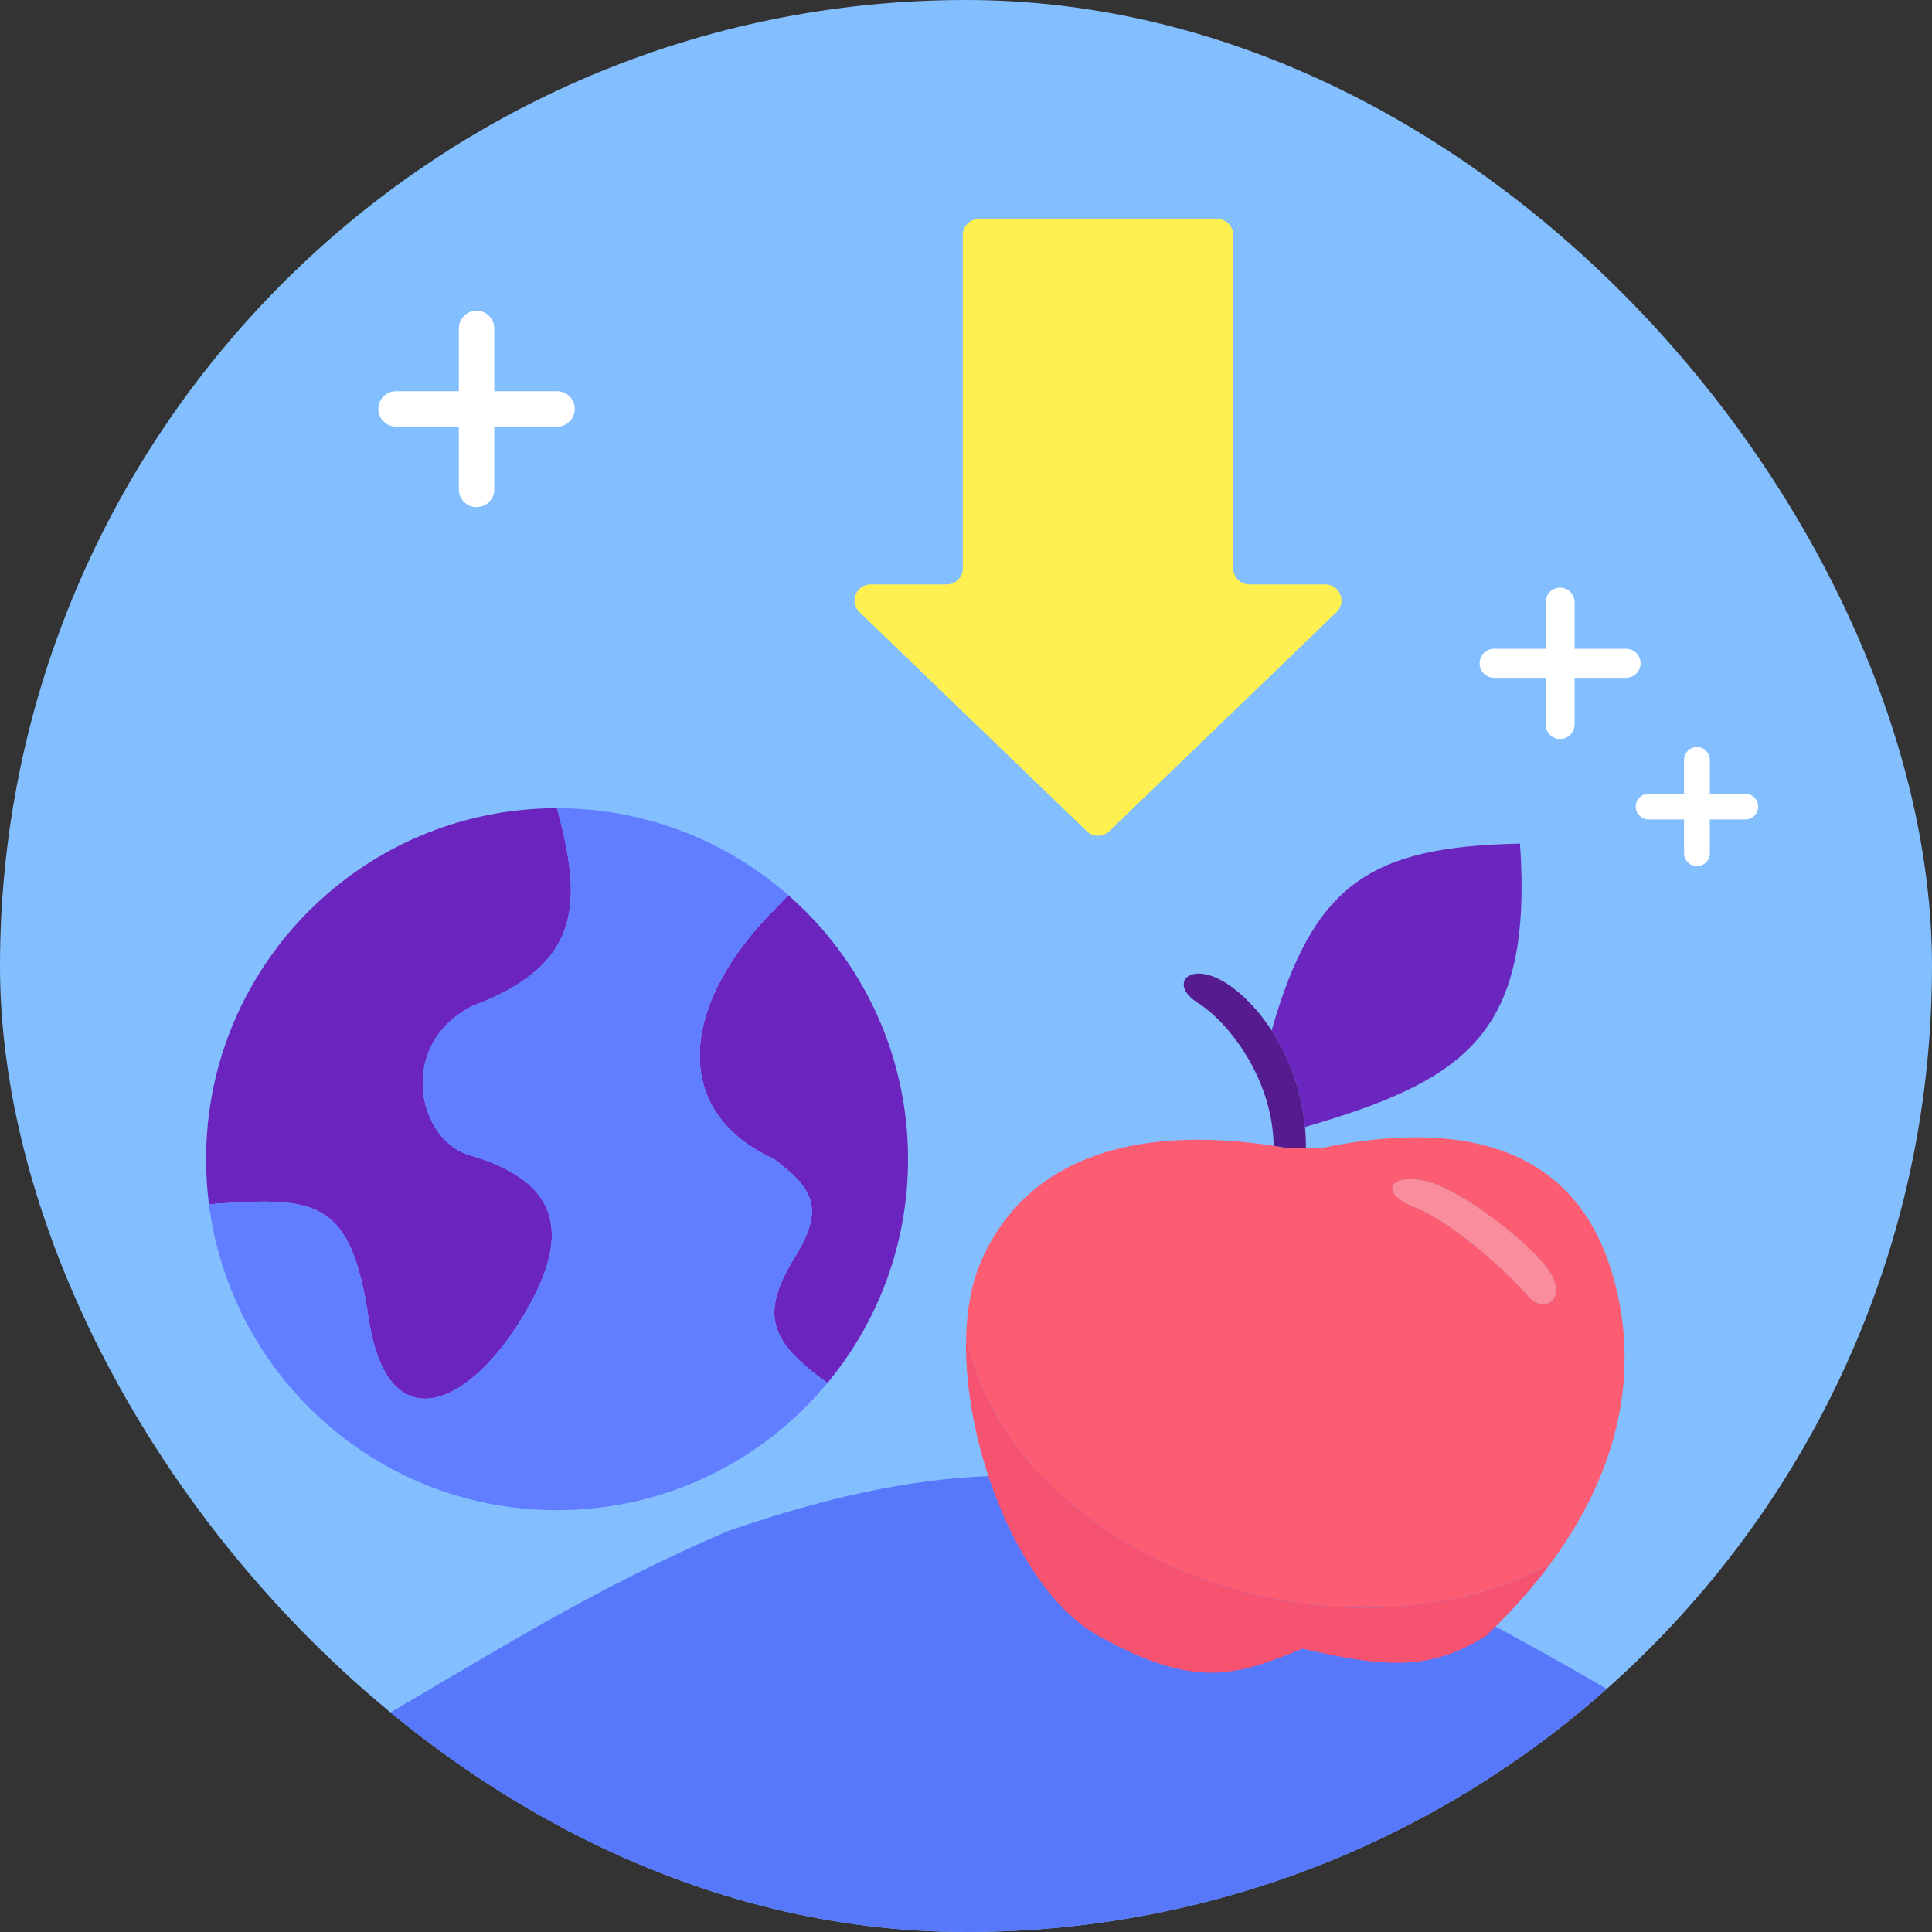 <svg width="600" height="600" viewBox="0 0 600 600" fill="none" xmlns="http://www.w3.org/2000/svg">
<rect x="0" y="0" width="600" height="600" fill="#333333" stroke="none"/>
<g clip-path="url(#clip0_1739_2787)">
<rect width="600" height="600" rx="300" fill="#83BFFF"/>
<path d="M299 176.5V73C299 70.239 301.239 68 304 68H378C380.761 68 383 70.239 383 73V176.5C383 179.261 385.239 181.5 388 181.5H411.608C416.107 181.5 418.317 186.978 415.077 190.1L344.47 258.156C342.533 260.022 339.467 260.022 337.53 258.156L266.922 190.1C263.683 186.978 265.893 181.5 270.392 181.5H294C296.761 181.5 299 179.261 299 176.5Z" fill="#FEF050"/>
<path d="M148 102V127M148 152V127M123 127H148M173 127H148" stroke="white" stroke-width="11" stroke-linecap="round"/>
<path d="M484.5 187V206M484.5 225V206M464 206H484.5M505 206H484.5" stroke="white" stroke-width="9" stroke-linecap="round"/>
<path d="M527 236V250.5M527 265V250.5M512 250.5H527M542 250.5H527" stroke="white" stroke-width="8" stroke-linecap="round"/>
<path d="M64 360C64 364.744 64.303 369.416 64.891 374C98.182 371.59 108.873 372 114.5 409.5C120.127 447 144.5 438 162 409.5C179.5 381 171.763 366.097 145 358.5C129.5 353 123.5 324.5 146.5 312.5C181.415 299.462 180.683 279.753 173 251C112.801 251 64 299.801 64 360Z" fill="#6B25BE"/>
<path fill-rule="evenodd" clip-rule="evenodd" d="M244.814 278L240.5 282.5C211.713 311.367 207.5 345 240.5 360C252.412 369.156 256.505 375.086 246.5 391C235.937 408.493 239.177 416.723 256.973 429.5C272.604 410.634 282 386.414 282 360C282 327.309 267.608 297.978 244.814 278Z" fill="#6B25BE"/>
<path d="M66.215 381.967C76.378 431.637 120.326 469 173 469C206.785 469 236.979 453.63 256.973 429.5C239.177 416.723 235.937 408.493 246.5 391C256.505 375.086 252.412 369.156 240.5 360C207.5 345 211.713 311.367 240.5 282.5L244.814 278C225.635 261.19 200.508 251 173 251C180.683 279.753 181.415 299.462 146.5 312.5C123.5 324.5 129.5 353 145 358.5C171.763 366.097 179.5 381 162 409.5C144.5 438 120.127 447 114.5 409.5C108.873 372 98.182 371.59 64.891 374C65.235 376.688 65.678 379.345 66.215 381.967Z" fill="#607EFF"/>
<path d="M114.5 535.791C165.548 576.006 229.972 600 300 600C376.354 600 446.045 571.476 499 524.502C374.675 452.052 315.967 444.539 226 475.5C184.562 493.34 156.986 510.953 114.5 535.791Z" fill="#5878FC"/>
<path d="M443.554 366.993C432.554 363.993 427.054 369.993 439.554 374.993C452.054 379.993 470.054 396.993 474.554 402.493C479.054 407.993 486.554 403.993 481.554 395.493C476.554 386.993 454.554 369.993 443.554 366.993Z" fill="#FA8D9B"/>
<path fill-rule="evenodd" clip-rule="evenodd" d="M499.555 391.996C489.055 361.494 461.476 345.985 410.555 356.496H405.554H399.555C398.211 356.262 396.877 356.044 395.554 355.842C350.878 349.021 318.153 360.433 304.555 391.996C301.69 398.645 300.249 406.718 300.03 415.5C317.09 487.677 419.054 520 481.554 485.532C507.523 450.406 508.223 417.176 499.555 391.996ZM439.554 374.993C427.054 369.993 432.554 363.993 443.554 366.993C454.554 369.993 476.554 386.993 481.554 395.493C486.554 403.993 479.054 407.993 474.554 402.493C470.054 396.993 452.054 379.993 439.554 374.993Z" fill="#FC5D73"/>
<path d="M404.555 511.997C432.199 518.508 445.105 518.272 461.555 507.997C469.449 500.462 476.066 492.955 481.554 485.532C419.054 520 317.09 487.677 300.03 415.5C299.178 449.637 316.796 494.478 341.055 507.997C371.554 524.993 384.091 520.26 404.555 511.997Z" fill="#F65371"/>
<path d="M472.054 262C426.004 262.902 408.025 274.092 394.923 320C400.144 328.022 404.2 338.303 405.28 350C455.84 335.354 476.021 320.554 472.054 262Z" fill="#6A26BE"/>
<path d="M381.054 305.493C369.554 298 362.554 305.498 372.054 311.493C381.554 317.489 395.202 334.89 395.554 355.842C396.877 356.044 398.211 356.262 399.555 356.496H405.554V354.993C405.524 353.303 405.431 351.637 405.28 350C404.2 338.303 400.144 328.022 394.923 320C390.737 313.568 385.802 308.587 381.054 305.493Z" fill="#551B8F"/>
</g>
<defs>
<clipPath id="clip0_1739_2787">
<rect width="600" height="600" rx="300" fill="white"/>
</clipPath>
</defs>
</svg>


